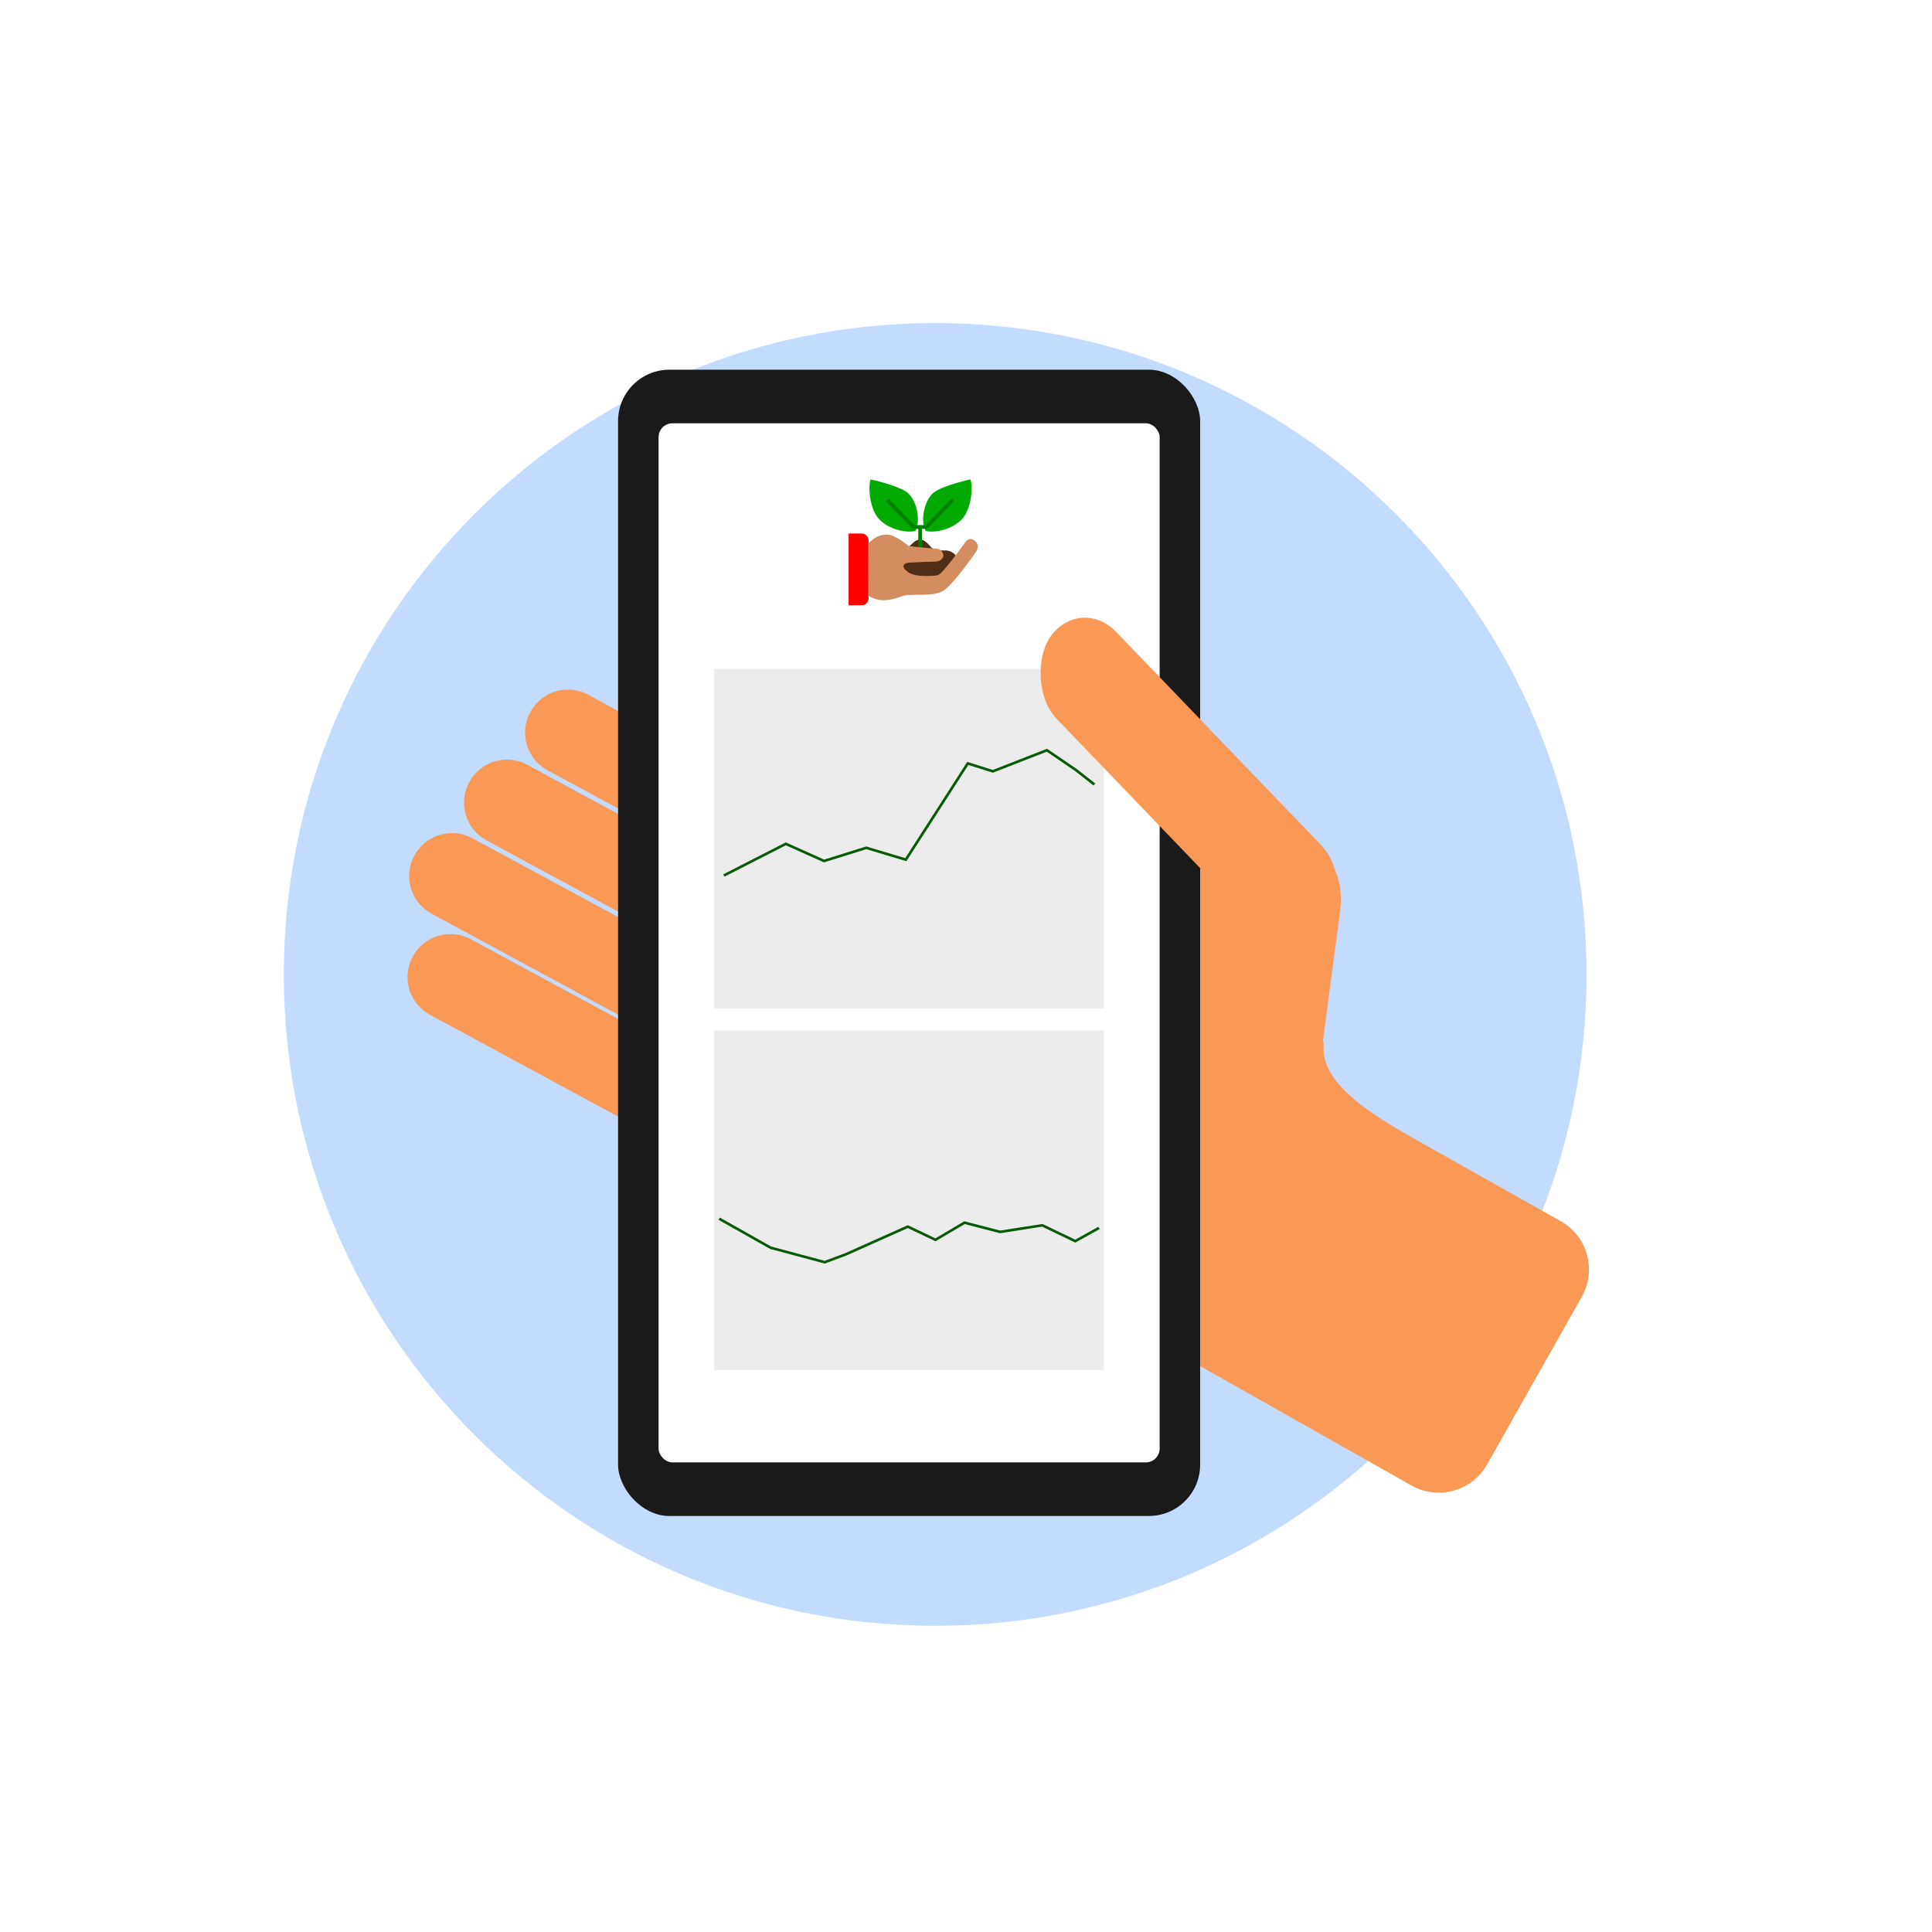 <?xml version="1.0" encoding="UTF-8" standalone="no"?>
<!-- Created with Inkscape (http://www.inkscape.org/) -->

<svg
   xmlns:dc="http://purl.org/dc/elements/1.1/"
   xmlns:cc="http://creativecommons.org/ns#"
   xmlns:rdf="http://www.w3.org/1999/02/22-rdf-syntax-ns#"
   xmlns:svg="http://www.w3.org/2000/svg"
   xmlns="http://www.w3.org/2000/svg"
   xmlns:sodipodi="http://sodipodi.sourceforge.net/DTD/sodipodi-0.dtd"
   xmlns:inkscape="http://www.inkscape.org/namespaces/inkscape"
   width="740"
   height="740"
   id="svg5225"
   version="1.1"
   inkscape:version="0.48.5 r10040"
   sodipodi:docname="celular.svg">
  <defs
     id="defs5227">
    <filter
       color-interpolation-filters="sRGB"
       inkscape:label="Duochrome"
       id="filter4611-3">
      <feColorMatrix
         type="luminanceToAlpha"
         result="colormatrix1"
         id="feColorMatrix4591-5" />
      <feFlood
         flood-opacity="1"
         flood-color="rgb(13,153,7)"
         result="flood1"
         id="feFlood4593-6" />
      <feComposite
         in2="colormatrix1"
         operator="in"
         result="composite1"
         id="feComposite4595-2" />
      <feFlood
         flood-opacity="0.765"
         flood-color="rgb(0,191,0)"
         result="flood2"
         id="feFlood4597-9" />
      <feComposite
         in2="colormatrix1"
         result="composite2"
         operator="out"
         id="feComposite4599-1" />
      <feComposite
         k4="0"
         k1="0"
         in="composite2"
         in2="composite1"
         k2="1"
         k3="1"
         operator="arithmetic"
         result="composite3"
         id="feComposite4601-2" />
      <feColorMatrix
         in="composite3"
         type="matrix"
         values="2 -1 0 0 0 0 2 -1 0 0 -1 0 2 0 0 0 0 0 1 0 "
         result="colormatrix2"
         id="feColorMatrix4603-7" />
      <feComposite
         k4="0"
         k3="0"
         k1="0"
         in="colormatrix2"
         in2="composite3"
         operator="arithmetic"
         k2="0.1"
         result="composite4"
         id="feComposite4605-0" />
      <feBlend
         in="composite4"
         in2="composite3"
         mode="normal"
         result="blend"
         id="feBlend4607-9" />
      <feComposite
         in2="SourceGraphic"
         operator="in"
         id="feComposite4609-3"
         result="fbSourceGraphic" />
      <feColorMatrix
         result="fbSourceGraphicAlpha"
         in="fbSourceGraphic"
         values="0 0 0 -1 0 0 0 0 -1 0 0 0 0 -1 0 0 0 0 1 0"
         id="feColorMatrix4613-6" />
      <feColorMatrix
         id="feColorMatrix4615-0"
         type="luminanceToAlpha"
         result="colormatrix1"
         in="fbSourceGraphic" />
      <feFlood
         id="feFlood4617-6"
         flood-opacity="1"
         flood-color="rgb(13,153,7)"
         result="flood1" />
      <feComposite
         in2="colormatrix1"
         id="feComposite4619-2"
         operator="in"
         result="composite1" />
      <feFlood
         id="feFlood4621-6"
         flood-opacity="0.765"
         flood-color="rgb(0,191,0)"
         result="flood2" />
      <feComposite
         in2="colormatrix1"
         id="feComposite4623-1"
         result="composite2"
         operator="out" />
      <feComposite
         k4="0"
         k1="0"
         in2="composite1"
         id="feComposite4625-8"
         in="composite2"
         k2="1"
         k3="1"
         operator="arithmetic"
         result="composite3" />
      <feColorMatrix
         id="feColorMatrix4627-7"
         in="composite3"
         type="matrix"
         values="2 -1 0 0 0 0 2 -1 0 0 -1 0 2 0 0 0 0 0 1 0 "
         result="colormatrix2" />
      <feComposite
         k4="0"
         k3="0"
         k1="0"
         in2="composite3"
         id="feComposite4629-9"
         in="colormatrix2"
         operator="arithmetic"
         k2="0.1"
         result="composite4" />
      <feBlend
         in2="composite3"
         id="feBlend4631-2"
         in="composite4"
         mode="normal"
         result="blend" />
      <feComposite
         in2="fbSourceGraphic"
         id="feComposite4633-0"
         operator="in"
         result="fbSourceGraphic" />
      <feColorMatrix
         result="fbSourceGraphicAlpha"
         in="fbSourceGraphic"
         values="0 0 0 -1 0 0 0 0 -1 0 0 0 0 -1 0 0 0 0 1 0"
         id="feColorMatrix4789-2" />
      <feColorMatrix
         id="feColorMatrix4791-3"
         type="luminanceToAlpha"
         result="colormatrix1"
         in="fbSourceGraphic" />
      <feFlood
         id="feFlood4793-7"
         flood-opacity="1"
         flood-color="rgb(13,92,10)"
         result="flood1" />
      <feComposite
         in2="colormatrix1"
         id="feComposite4795-5"
         operator="in"
         result="composite1" />
      <feFlood
         id="feFlood4797-9"
         flood-opacity="0.82"
         flood-color="rgb(0,184,0)"
         result="flood2" />
      <feComposite
         in2="colormatrix1"
         id="feComposite4799-2"
         result="composite2"
         operator="out" />
      <feComposite
         k4="0"
         k1="0"
         in2="composite1"
         id="feComposite4801-2"
         in="composite2"
         k2="1"
         k3="1"
         operator="arithmetic"
         result="composite3" />
      <feColorMatrix
         id="feColorMatrix4803-8"
         in="composite3"
         type="matrix"
         values="2 -1 0 0 0 0 2 -1 0 0 -1 0 2 0 0 0 0 0 1 0 "
         result="colormatrix2" />
      <feComposite
         k4="0"
         k3="0"
         k1="0"
         in2="composite3"
         id="feComposite4805-9"
         in="colormatrix2"
         operator="arithmetic"
         k2="0.1"
         result="composite4" />
      <feBlend
         in2="composite3"
         id="feBlend4807-7"
         in="composite4"
         mode="normal"
         result="blend" />
      <feComposite
         in2="fbSourceGraphic"
         id="feComposite4809-3"
         operator="in"
         result="fbSourceGraphic" />
      <feColorMatrix
         result="fbSourceGraphicAlpha"
         in="fbSourceGraphic"
         values="0 0 0 -1 0 0 0 0 -1 0 0 0 0 -1 0 0 0 0 1 0"
         id="feColorMatrix5089-6" />
      <feColorMatrix
         id="feColorMatrix5091-1"
         values="1 0 0 0 0 0 1 0 0 0 0 0 1 0 0 0 0 0 1 1 "
         in="fbSourceGraphic" />
      <feColorMatrix
         id="feColorMatrix5093-2"
         type="hueRotate"
         values="0"
         result="colormatrix2" />
      <feColorMatrix
         id="feColorMatrix5095-9"
         in="colormatrix2"
         values="-1 0 0 0 1 0 -1 0 0 1 0 0 -1 0 1 0 0 0 1 0 "
         result="colormatrix3" />
      <feBlend
         in2="colormatrix2"
         id="feBlend5097-3"
         in="colormatrix3"
         mode="darken"
         result="blend1" />
      <feBlend
         in2="blend1"
         id="feBlend5099-1"
         mode="screen"
         result="blend2" />
      <feComposite
         in2="fbSourceGraphic"
         id="feComposite5101-9"
         operator="in"
         result="fbSourceGraphic" />
      <feColorMatrix
         result="fbSourceGraphicAlpha"
         in="fbSourceGraphic"
         values="0 0 0 -1 0 0 0 0 -1 0 0 0 0 -1 0 0 0 0 1 0"
         id="feColorMatrix5379-4" />
      <feColorMatrix
         id="feColorMatrix5381-7"
         type="luminanceToAlpha"
         result="colormatrix1"
         in="fbSourceGraphic" />
      <feFlood
         id="feFlood5383-8"
         flood-opacity="1"
         flood-color="rgb(0,76,10)"
         result="flood1" />
      <feComposite
         in2="colormatrix1"
         id="feComposite5385-4"
         operator="out"
         result="composite1" />
      <feFlood
         id="feFlood5387-5"
         flood-opacity="1"
         flood-color="rgb(0,181,0)"
         result="flood2" />
      <feComposite
         in2="colormatrix1"
         id="feComposite5389-0"
         result="composite2"
         operator="in" />
      <feComposite
         k4="0"
         k1="0"
         in2="composite1"
         id="feComposite5391-3"
         in="composite2"
         k2="1"
         k3="1"
         operator="arithmetic"
         result="composite3" />
      <feColorMatrix
         id="feColorMatrix5393-6"
         in="composite3"
         type="matrix"
         values="2 -1 0 0 0 0 2 -1 0 0 -1 0 2 0 0 0 0 0 1 0 "
         result="colormatrix2" />
      <feComposite
         k4="0"
         k3="0"
         k1="0"
         in2="composite3"
         id="feComposite5395-1"
         in="colormatrix2"
         operator="arithmetic"
         k2="0.2"
         result="composite4" />
      <feBlend
         in2="composite3"
         id="feBlend5397-0"
         in="composite4"
         mode="normal"
         result="blend" />
      <feComposite
         in2="fbSourceGraphic"
         id="feComposite5399-6"
         operator="in" />
    </filter>
    <filter
       inkscape:collect="always"
       id="filter6717"
       x="-0.283"
       width="1.566"
       y="-0.283"
       height="1.566"
       color-interpolation-filters="sRGB">
      <feGaussianBlur
         inkscape:collect="always"
         stdDeviation="26.954"
         id="feGaussianBlur6719" />
    </filter>
  </defs>
  <sodipodi:namedview
     id="base"
     pagecolor="#ffffff"
     bordercolor="#666666"
     borderopacity="1.0"
     inkscape:pageopacity="0.0"
     inkscape:pageshadow="2"
     inkscape:zoom="0.50000001"
     inkscape:cx="8.2403772"
     inkscape:cy="429.18956"
     inkscape:document-units="px"
     inkscape:current-layer="layer1"
     showgrid="false"
     inkscape:window-width="1366"
     inkscape:window-height="745"
     inkscape:window-x="-8"
     inkscape:window-y="-8"
     inkscape:window-maximized="1" />
  <g
     inkscape:label="Layer 1"
     inkscape:groupmode="layer"
     id="layer1"
     transform="translate(0,-312.362)">
    <path
       sodipodi:type="arc"
       style="fill:#aaccff;fill-opacity:0.713;filter:url(#filter6717)"
       id="path6671"
       sodipodi:cx="391.42856"
       sodipodi:cy="186.6479"
       sodipodi:rx="114.28571"
       sodipodi:ry="114.28571"
       d="m 505.714,186.648 c 0,63.118 -51.167,114.286 -114.286,114.286 -63.118,0 -114.286,-51.167 -114.286,-114.286 0,-63.118 51.167,-114.286 114.286,-114.286 63.118,0 114.286,51.167 114.286,114.286 z"
       transform="matrix(2.183,0,0,2.183,-496.288,278.15)" />
    <path
       inkscape:connector-curvature="0"
       style="fill:#f99955;fill-opacity:1"
       d="m 217.53,576.489 c -5.83,0.002 -11.448,3.124 -14.429,8.632 -4.335,8.011 -1.368,17.964 6.643,22.299 l 118.097,63.893 c 8.011,4.335 17.922,1.41 22.257,-6.601 4.335,-8.011 1.41,-17.964 -6.601,-22.299 L 225.4,578.52 c -2.503,-1.355 -5.22,-2.033 -7.87,-2.031 z m -23.357,26.827 c -5.83,0.002 -11.448,3.124 -14.429,8.632 -4.335,8.011 -1.41,17.964 6.601,22.299 l 118.097,63.893 c 8.011,4.335 17.964,1.368 22.299,-6.643 4.335,-8.011 1.368,-17.922 -6.643,-22.257 l -118.097,-63.935 c -2.503,-1.355 -5.178,-1.99 -7.828,-1.989 z m 290.777,25.811 c -16.436,0.209 -31.103,13.04 -33.258,29.45 L 437.856,764.191 c -0.569,4.332 -0.203,8.441 0.931,12.229 l -9.859,17.348 c -5.826,10.257 -2.19,23.227 8.082,29.027 l 103.583,58.519 c 10.272,5.8 23.227,2.19 29.027,-8.082 l 36.22,-64.147 c 5.8,-10.272 2.19,-23.227 -8.082,-29.027 0,0 -34.398,-19.32 -51.665,-29.069 -17.266,-9.749 -40.404,-22.346 -39.098,-38.251 0.057,-0.695 -0.045,-1.252 -0.254,-1.735 -0.006,-0.012 0.006,-0.031 0,-0.042 l 6.601,-50.099 c 2.225,-16.94 -9.711,-31.058 -26.784,-31.693 -0.534,-0.02 -1.078,-0.049 -1.608,-0.042 z m -311.765,2.327 c -5.83,0.002 -11.491,3.124 -14.471,8.632 -4.335,8.011 -1.368,17.922 6.643,22.257 l 118.097,63.935 c 8.011,4.335 17.964,1.368 22.299,-6.643 4.335,-8.011 1.368,-17.964 -6.643,-22.299 l -118.097,-63.893 c -2.503,-1.355 -5.178,-1.99 -7.828,-1.989 z m -0.677,38.674 c -5.83,0.002 -11.448,3.124 -14.429,8.632 -4.335,8.011 -1.368,17.964 6.643,22.299 l 118.097,63.893 c 8.011,4.335 17.922,1.368 22.257,-6.643 4.335,-8.011 1.41,-17.964 -6.601,-22.299 L 180.379,672.117 c -2.503,-1.355 -5.22,-1.99 -7.87,-1.989 z"
       id="rect6952-3-2" />
    <rect
       style="fill:#1a1a1a;fill-opacity:1"
       id="rect7043-7"
       width="222.947"
       height="439.056"
       x="236.738"
       y="453.964"
       ry="19.654" />
    <rect
       style="fill:#ffffff;fill-opacity:1"
       id="rect7153"
       width="191.929"
       height="398"
       x="252.247"
       y="474.492"
       ry="5.307" />
    <path
       id="path5528"
       style="fill:#00aa00;fill-opacity:1;stroke-width:0.265"
       d="m 368.653,510.975 c -3.286,3.781 -9.865,5.669 -14.061,4.777 -2.216,-3.463 -0.724,-12.304 3.527,-15.081 3.972,-2.596 13.578,-4.698 13.578,-4.698 1.082,3.359 0.269,11.19 -3.044,15.002 z m -32.145,1.7e-4 c 3.286,3.781 9.865,5.669 14.061,4.777 2.216,-3.463 0.724,-12.304 -3.527,-15.081 -3.972,-2.596 -13.578,-4.698 -13.578,-4.698 -1.082,3.359 -0.269,11.19 3.044,15.002 z"
       inkscape:connector-curvature="0" />
    <path
       style="fill:#502d16;fill-opacity:1;stroke-width:0.366"
       d="m 352.43,518.999 c -2.661,0 -4.89,4.197 -6.045,4.197 -0.474,0 -3.734,0 -3.734,0 l -0.407,0 v 0.021 c -2.533,0.217 -4.481,2.389 -4.482,4.996 0,2.607 1.95,4.778 4.482,4.996 v 0.021 h 0.407 19.966 v -0.026 c 2.533,-0.217 4.481,-2.386 4.482,-4.991 0,-2.604 -1.95,-4.773 -4.482,-4.99 v -0.026 c 0,0 -3.667,0 -4.14,0 -1.565,0 -3.385,-4.196 -6.047,-4.197 z"
       id="path5448"
       inkscape:connector-curvature="0"
       sodipodi:nodetypes="cccccccccccccccc" />
    <path
       style="fill:#008000;fill-opacity:1;stroke:#008000;stroke-width:0.597;stroke-miterlimit:4;stroke-opacity:1;stroke-dasharray:none"
       d="m 340.267,503.86 c -0.104,0 -0.208,0.039 -0.288,0.121 -0.16,0.164 -0.161,0.426 -0.005,0.59 l 9.632,9.908 c 0.07,0.072 0.158,0.109 0.249,0.12 0.035,0.017 0.072,0.017 0.111,0.017 h 2.056 v 7.525 c 0,0.232 0.182,0.418 0.407,0.418 0.226,0 0.407,-0.186 0.407,-0.418 v -7.525 h 2.017 c 0.014,0 0.025,0 0.037,0 0.017,0 0.033,0 0.049,0 0,0 0.005,0 0.008,0 0.1,-0.019 0.186,-0.075 0.246,-0.155 l 9.594,-9.868 c 0.158,-0.164 0.157,-0.427 -0.005,-0.59 -0.16,-0.164 -0.417,-0.162 -0.575,0 l -9.51,9.783 h -4.621 l -9.525,-9.797 c -0.079,-0.082 -0.183,-0.123 -0.287,-0.123 z"
       id="path5545"
       inkscape:connector-curvature="0" />
    <path
       style="fill:#ff0000;fill-opacity:1;fill-rule:nonzero;stroke:none"
       d="m 325.028,516.714 v 27.483 h 5.048 0.149 v 0 c 1.37,-0.08 2.45,-1.274 2.45,-2.744 v -21.986 c 0,-1.47 -1.08,-2.662 -2.45,-2.743 v 0 h -0.149 z"
       id="rect1447"
       inkscape:connector-curvature="0" />
    <path
       style="fill:#d38d5f;fill-opacity:1;fill-rule:nonzero;stroke:none"
       d="m 339.258,517.139 c -1.988,0.034 -4.259,0.915 -6.699,3.35 0.065,4.856 0.046,14.792 0,19.969 6.082,4.1 12.385,-0.063 14.463,-0.073 4.227,-0.514 10.13,0.363 13.879,-1.515 3.79,-1.899 12.603,-14.669 12.603,-14.669 1.029,-1.218 1.42,-2.858 0.466,-4.143 -0.954,-1.285 -2.881,-1.712 -3.909,-0.495 0,0 -9.537,13.542 -11.123,13.169 -3.651,0.506 -8.327,0.348 -10.461,-0.829 -1.168,-0.644 -3.952,-2.668 -1.35,-3.846 0.675,-0.306 11.303,-0.615 11.303,-0.615 1.459,0 2.794,-0.968 2.897,-2.171 0.109,-1.273 -1.174,-2.785 -2.633,-2.785 0,0 -5.572,-0.265 -10.699,-1.013 -3.194,-2.68 -6.201,-4.181 -7.445,-4.239 -0.415,-0.068 -0.845,-0.104 -1.289,-0.097 z"
       id="rect1476"
       inkscape:connector-curvature="0"
       sodipodi:nodetypes="ccccsccscsssacccsc" />
    <rect
       style="fill:#ececec;fill-opacity:1"
       id="rect7281"
       width="149.334"
       height="130.042"
       x="273.545"
       y="568.54"
       ry="0" />
    <path
       style="fill:none;stroke:#095a07;stroke-width:1px;stroke-linecap:butt;stroke-linejoin:miter;stroke-opacity:1"
       d="m 277.249,647.695 23.739,-12.122 14.647,6.566 16.162,-5.051 15.152,4.546 23.739,-36.871 9.596,3.03 20.708,-8.081 11.112,7.576 7.071,5.556"
       id="path7287"
       inkscape:connector-curvature="0" />
    <rect
       style="fill:#ececec;fill-opacity:1"
       id="rect7281-0"
       width="149.334"
       height="130.042"
       x="273.545"
       y="707.065"
       ry="0" />
    <path
       style="fill:none;stroke:#095a07;stroke-width:1px;stroke-linecap:butt;stroke-linejoin:miter;stroke-opacity:1"
       d="m 275.481,779.157 19.698,11.112 20.708,5.556 8.081,-3.03 23.739,-10.607 10.607,5.051 11.112,-6.566 13.637,3.536 16.162,-2.525 12.627,6.061 9.091,-5.051"
       id="path7845"
       inkscape:connector-curvature="0" />
    <rect
       style="fill:#f99955;fill-opacity:1"
       id="rect6952-7-5"
       width="153.902"
       height="40.35"
       x="660.137"
       y="77.57"
       ry="20.175"
       transform="matrix(0.693,0.721,-0.566,0.824,0,0)" />
  </g>
</svg>
